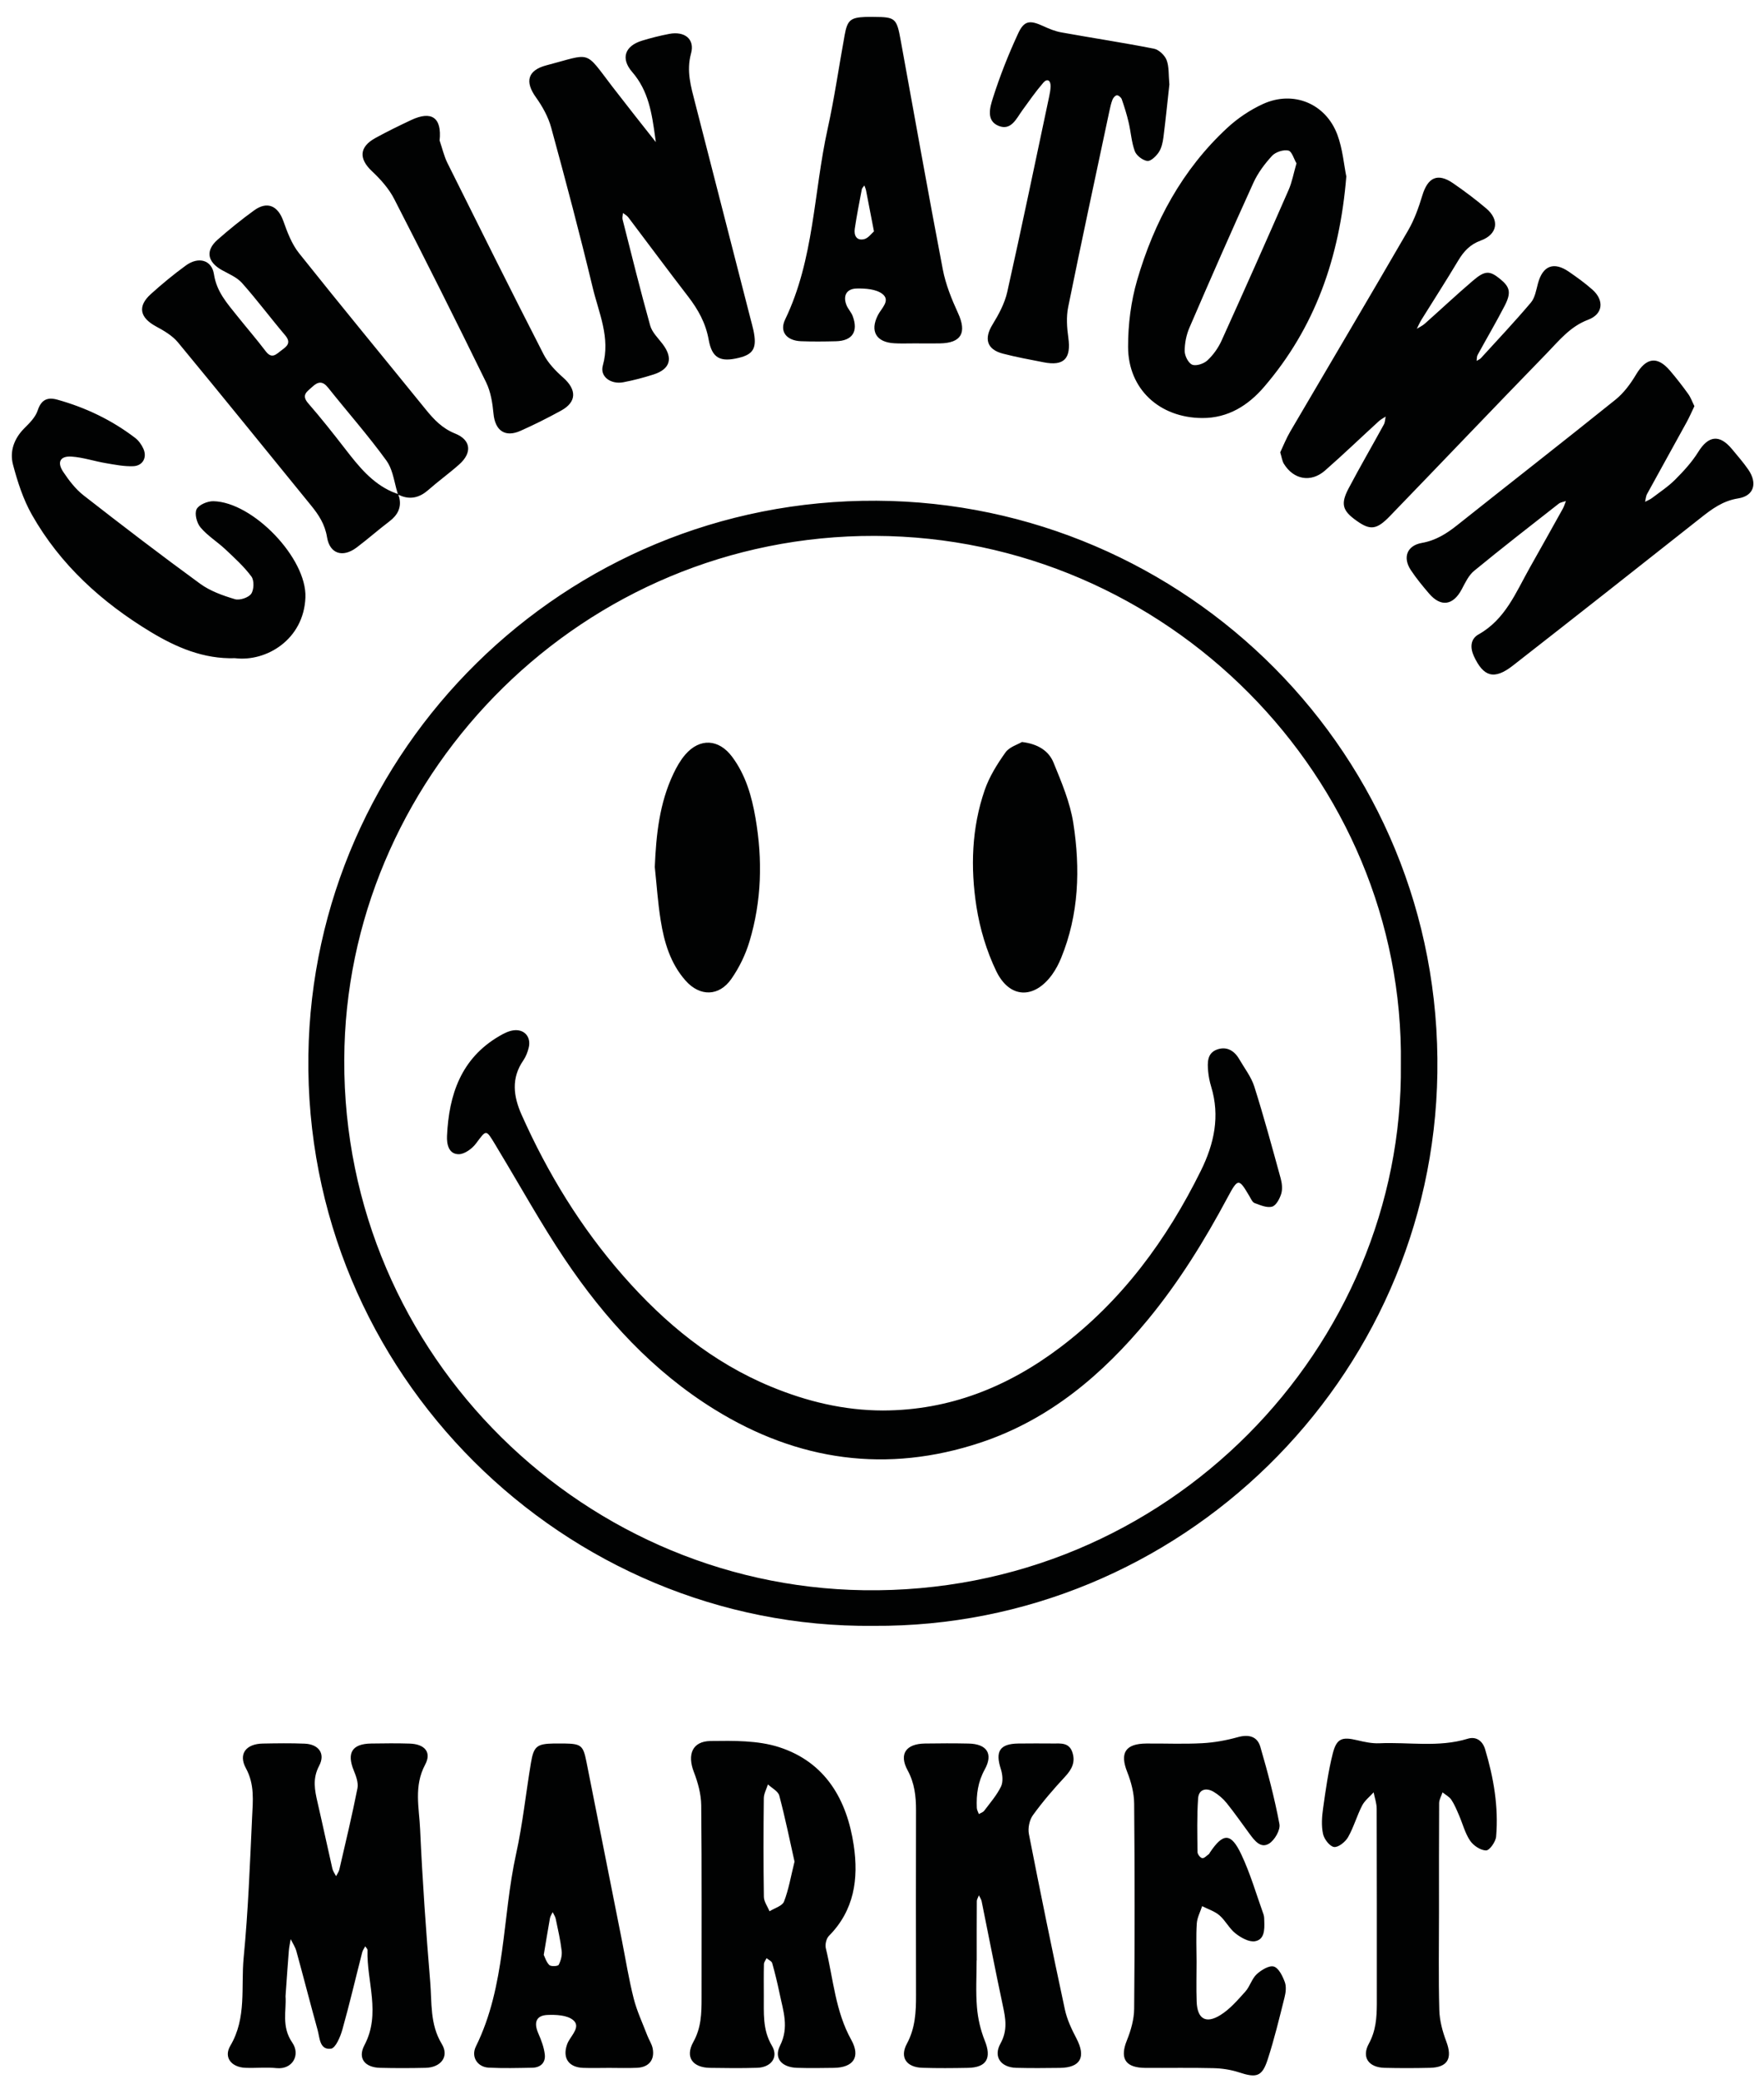 <?xml version="1.0" encoding="UTF-8"?>
<svg width="56px" height="66px" viewBox="0 0 56 66" version="1.1" xmlns="http://www.w3.org/2000/svg" xmlns:xlink="http://www.w3.org/1999/xlink">
    <!-- Generator: Sketch 63.1 (92452) - https://sketch.com -->
    <title>chinatownmarket</title>
    <desc>Created with Sketch.</desc>
    <g id="MSCHFX" stroke="none" stroke-width="1" fill="none" fill-rule="evenodd">
        <g id="Desktop-|-Launch-State" transform="translate(-1076, -380)" fill="#010202">
            <g id="HOMEPAGE" transform="translate(161, 52)">
                <g id="SHIRT-PIECE-MODAL" transform="translate(538, 56)">
                    <g id="BrandLogos" transform="translate(375.7, 19.55)">
                        <path d="M41.31,307.894 C41.546,308.703 41.761,309.52 41.917,310.347 C41.953,310.535 41.764,310.863 41.584,310.971 C41.317,311.132 41.122,310.867 40.965,310.654 C40.725,310.329 40.494,309.995 40.24,309.68 C40.127,309.54 39.982,309.416 39.827,309.324 C39.589,309.183 39.355,309.246 39.335,309.534 C39.296,310.1 39.309,310.671 39.317,311.24 C39.317,311.308 39.406,311.421 39.467,311.43 C39.53,311.44 39.609,311.349 39.679,311.3 C39.693,311.29 39.698,311.269 39.709,311.253 C40.131,310.624 40.377,310.616 40.705,311.309 C40.994,311.92 41.183,312.578 41.412,313.217 C41.436,313.284 41.433,313.363 41.436,313.436 C41.445,313.701 41.444,314.017 41.139,314.068 C40.95,314.099 40.695,313.955 40.524,313.821 C40.325,313.666 40.206,313.413 40.013,313.246 C39.86,313.115 39.649,313.049 39.463,312.954 C39.404,313.138 39.305,313.318 39.293,313.504 C39.267,313.907 39.285,314.313 39.286,314.718 C39.286,315.141 39.274,315.565 39.289,315.988 C39.31,316.53 39.578,316.699 40.04,316.413 C40.344,316.225 40.591,315.936 40.834,315.666 C40.98,315.505 41.038,315.261 41.194,315.116 C41.338,314.982 41.59,314.828 41.738,314.871 C41.894,314.917 42.018,315.175 42.088,315.365 C42.141,315.509 42.118,315.699 42.078,315.855 C41.913,316.515 41.753,317.178 41.543,317.824 C41.366,318.37 41.186,318.412 40.628,318.228 C40.37,318.144 40.089,318.102 39.817,318.096 C39.097,318.078 38.377,318.093 37.657,318.088 C37.06,318.083 36.869,317.823 37.035,317.319 L37.077,317.207 C37.203,316.894 37.302,316.545 37.305,316.212 C37.325,314.04 37.324,311.869 37.305,309.698 C37.302,309.363 37.21,309.013 37.086,308.699 C36.845,308.093 37.022,307.797 37.692,307.792 C38.282,307.787 38.874,307.814 39.463,307.782 C39.842,307.762 40.226,307.693 40.592,307.591 C40.94,307.493 41.213,307.564 41.31,307.894 Z M10.97,307.796 C11.413,307.813 11.638,308.109 11.432,308.498 C11.215,308.907 11.291,309.272 11.382,309.667 C11.544,310.365 11.692,311.067 11.852,311.764 C11.871,311.848 11.929,311.923 11.969,312.002 C12.004,311.933 12.055,311.867 12.072,311.794 C12.271,310.934 12.477,310.076 12.648,309.212 C12.682,309.037 12.603,308.825 12.531,308.648 C12.302,308.087 12.479,307.8 13.085,307.792 C13.491,307.786 13.898,307.781 14.303,307.794 C14.776,307.808 15.011,308.062 14.797,308.462 C14.432,309.145 14.607,309.834 14.637,310.514 C14.71,312.128 14.823,313.74 14.957,315.35 C15.013,316.015 14.943,316.698 15.325,317.328 C15.568,317.73 15.296,318.076 14.808,318.086 C14.328,318.097 13.848,318.098 13.368,318.086 C12.886,318.075 12.647,317.788 12.869,317.367 C13.401,316.361 12.937,315.353 12.967,314.35 C12.968,314.31 12.92,314.27 12.895,314.229 C12.862,314.293 12.816,314.352 12.799,314.419 C12.589,315.238 12.397,316.062 12.168,316.876 C12.104,317.103 11.954,317.458 11.808,317.478 C11.445,317.526 11.452,317.136 11.383,316.885 C11.152,316.053 10.938,315.216 10.709,314.383 C10.672,314.25 10.59,314.128 10.528,314.001 C10.508,314.125 10.479,314.248 10.469,314.373 C10.432,314.83 10.402,315.288 10.364,315.815 C10.397,316.261 10.227,316.775 10.578,317.284 C10.844,317.669 10.593,318.145 10.08,318.095 C9.752,318.062 9.416,318.099 9.085,318.085 C8.646,318.066 8.393,317.754 8.612,317.385 C9.138,316.496 8.945,315.521 9.035,314.588 C9.179,313.109 9.234,311.621 9.303,310.135 C9.328,309.612 9.388,309.093 9.107,308.577 C8.858,308.121 9.112,307.803 9.641,307.793 C10.084,307.785 10.527,307.778 10.97,307.796 Z M26.038,307.909 C27.506,308.385 28.189,309.575 28.404,311.031 C28.56,312.083 28.42,313.086 27.615,313.898 C27.532,313.982 27.488,314.172 27.517,314.291 C27.755,315.269 27.818,316.288 28.325,317.199 C28.628,317.745 28.388,318.079 27.769,318.087 C27.381,318.093 26.993,318.098 26.606,318.086 C26.123,318.072 25.859,317.789 26.063,317.382 C26.357,316.798 26.162,316.275 26.049,315.727 C25.982,315.403 25.904,315.081 25.814,314.762 C25.796,314.699 25.698,314.658 25.636,314.606 C25.606,314.668 25.554,314.729 25.552,314.792 C25.543,315.123 25.548,315.453 25.548,315.785 C25.554,316.33 25.498,316.867 25.807,317.387 C26.024,317.755 25.776,318.072 25.338,318.085 C24.84,318.1 24.341,318.095 23.843,318.087 C23.287,318.079 23.041,317.748 23.311,317.264 C23.562,316.813 23.572,316.358 23.572,315.88 C23.57,313.838 23.582,311.795 23.561,309.753 C23.557,309.4 23.457,309.032 23.328,308.698 C23.113,308.142 23.275,307.721 23.855,307.712 C24.585,307.703 25.359,307.689 26.038,307.909 Z M32.048,307.793 C32.627,307.804 32.838,308.114 32.562,308.615 C32.345,309.009 32.291,309.409 32.31,309.837 C32.313,309.902 32.352,309.966 32.375,310.031 C32.432,309.997 32.508,309.975 32.545,309.925 C32.733,309.675 32.945,309.433 33.079,309.155 C33.151,309.004 33.127,308.772 33.072,308.601 C32.89,308.038 33.039,307.801 33.627,307.792 C33.996,307.786 34.365,307.79 34.735,307.791 C34.974,307.791 35.231,307.758 35.338,308.055 C35.452,308.373 35.33,308.61 35.109,308.847 C34.748,309.235 34.4,309.639 34.09,310.068 C33.979,310.221 33.927,310.479 33.964,310.668 C34.328,312.527 34.708,314.382 35.106,316.235 C35.174,316.552 35.319,316.859 35.471,317.149 C35.782,317.743 35.606,318.079 34.948,318.088 C34.486,318.094 34.024,318.098 33.563,318.086 C33.075,318.074 32.826,317.738 33.061,317.315 C33.295,316.893 33.223,316.515 33.133,316.097 C32.898,315 32.687,313.898 32.463,312.798 C32.449,312.733 32.406,312.673 32.376,312.611 L32.322,312.735 C32.315,312.756 32.31,312.777 32.31,312.797 C32.305,313.424 32.307,314.05 32.307,314.675 L32.304,314.675 C32.304,315.172 32.273,315.672 32.315,316.166 C32.344,316.521 32.428,316.886 32.561,317.218 C32.786,317.776 32.625,318.077 32.025,318.087 C31.545,318.096 31.064,318.1 30.585,318.085 C30.08,318.071 29.854,317.758 30.09,317.321 C30.358,316.822 30.382,316.309 30.38,315.772 C30.375,313.821 30.376,311.869 30.38,309.918 C30.381,309.472 30.336,309.053 30.113,308.642 C29.832,308.125 30.061,307.801 30.663,307.792 C31.125,307.785 31.587,307.783 32.048,307.793 Z M48.446,307.973 C48.717,308.878 48.877,309.801 48.796,310.746 C48.782,310.91 48.588,311.186 48.478,311.185 C48.304,311.185 48.075,311.032 47.969,310.875 C47.808,310.636 47.735,310.339 47.618,310.069 C47.545,309.9 47.475,309.727 47.374,309.576 C47.309,309.48 47.19,309.419 47.095,309.343 C47.058,309.455 46.988,309.568 46.987,309.68 C46.979,310.839 46.982,311.998 46.982,313.158 C46.982,314.188 46.964,315.219 46.992,316.249 C47.001,316.584 47.093,316.929 47.213,317.246 C47.417,317.785 47.262,318.074 46.691,318.086 C46.211,318.097 45.731,318.098 45.251,318.086 C44.753,318.073 44.517,317.755 44.755,317.32 C44.98,316.909 45.006,316.492 45.009,316.062 L45.009,315.877 C45.008,313.872 45.011,311.867 45.004,309.861 C45.004,309.688 44.941,309.515 44.907,309.342 C44.782,309.481 44.624,309.602 44.542,309.761 C44.374,310.088 44.275,310.45 44.094,310.767 C44.009,310.916 43.785,311.095 43.65,311.076 C43.512,311.056 43.336,310.826 43.301,310.662 C43.245,310.402 43.265,310.116 43.303,309.848 C43.385,309.266 43.466,308.681 43.609,308.113 C43.731,307.628 43.905,307.573 44.385,307.687 C44.615,307.742 44.856,307.794 45.089,307.784 C46.024,307.742 46.969,307.923 47.894,307.64 C48.16,307.558 48.367,307.707 48.446,307.973 Z M19.215,307.791 C19.746,307.8 19.814,307.851 19.916,308.366 C20.294,310.259 20.668,312.153 21.044,314.047 C21.165,314.66 21.263,315.279 21.417,315.884 C21.519,316.287 21.701,316.67 21.85,317.061 C21.903,317.198 21.99,317.325 22.019,317.465 C22.092,317.83 21.902,318.067 21.524,318.085 C21.229,318.099 20.933,318.088 20.638,318.088 C20.362,318.088 20.084,318.097 19.808,318.087 C19.351,318.069 19.152,317.772 19.301,317.347 C19.313,317.313 19.328,317.278 19.346,317.246 C19.465,317.028 19.738,316.766 19.491,316.567 C19.299,316.411 18.948,316.396 18.672,316.408 C18.316,316.426 18.24,316.654 18.391,316.996 C18.483,317.207 18.569,317.434 18.595,317.66 C18.625,317.918 18.464,318.078 18.197,318.083 C17.735,318.091 17.273,318.104 16.813,318.08 C16.461,318.062 16.243,317.741 16.409,317.405 C17.361,315.474 17.237,313.323 17.685,311.291 C17.894,310.341 17.994,309.368 18.155,308.407 C18.243,307.877 18.346,307.801 18.883,307.791 C18.994,307.789 19.105,307.789 19.215,307.791 Z M18.845,313.144 C18.816,313.207 18.772,313.268 18.759,313.334 C18.695,313.692 18.638,314.05 18.562,314.5 C18.596,314.568 18.639,314.724 18.738,314.823 C18.79,314.875 19.012,314.863 19.036,314.816 C19.104,314.686 19.148,314.519 19.131,314.374 C19.091,314.032 19.013,313.695 18.942,313.357 C18.927,313.282 18.878,313.215 18.845,313.144 Z M25.679,309.09 C25.634,309.235 25.55,309.381 25.548,309.527 C25.536,310.571 25.534,311.614 25.55,312.658 C25.552,312.811 25.667,312.964 25.73,313.117 C25.889,313.016 26.135,312.949 26.189,312.809 C26.339,312.423 26.407,312.006 26.523,311.54 C26.371,310.861 26.226,310.148 26.039,309.445 C26.002,309.305 25.804,309.207 25.679,309.09 Z M29.13,268.344 C38.926,268.398 47.082,276.397 46.931,286.509 C46.786,296.27 38.725,304.119 29.03,304.057 C19.261,304.156 10.946,296.081 11.09,285.94 C11.227,276.282 19.179,268.289 29.13,268.344 Z M29.076,269.46 C19.799,269.433 12.493,276.927 12.236,285.659 C11.959,295.106 19.542,302.792 28.724,302.926 C38.408,303.068 45.867,295.165 45.772,286.232 C45.896,277.137 38.337,269.488 29.076,269.46 Z M18.085,285.703 C18.051,285.844 17.995,285.989 17.914,286.108 C17.521,286.675 17.6,287.253 17.859,287.835 C18.688,289.695 19.741,291.416 21.089,292.952 C22.405,294.451 23.915,295.695 25.779,296.465 C26.913,296.934 28.091,297.219 29.329,297.221 C31.443,297.217 33.296,296.472 34.958,295.217 C36.924,293.731 38.339,291.802 39.423,289.61 C39.846,288.753 40.035,287.881 39.75,286.943 C39.702,286.785 39.669,286.62 39.654,286.457 C39.629,286.176 39.619,285.87 39.949,285.759 C40.251,285.658 40.489,285.804 40.643,286.073 C40.809,286.359 41.022,286.632 41.12,286.941 C41.424,287.902 41.688,288.876 41.955,289.848 C41.998,290.004 42.019,290.189 41.975,290.338 C41.927,290.497 41.813,290.714 41.684,290.751 C41.521,290.797 41.308,290.703 41.129,290.637 C41.057,290.61 41.012,290.5 40.966,290.422 C40.629,289.851 40.604,289.836 40.271,290.459 C39.54,291.826 38.73,293.138 37.742,294.337 C36.299,296.085 34.61,297.516 32.422,298.242 C29.454,299.225 26.634,298.825 23.989,297.191 C22.026,295.977 20.5,294.308 19.227,292.413 C18.479,291.299 17.829,290.12 17.135,288.971 C17.097,288.908 17.06,288.844 17.022,288.781 C16.723,288.288 16.743,288.303 16.415,288.741 C16.291,288.908 16.05,289.087 15.863,289.086 C15.543,289.086 15.479,288.768 15.491,288.506 C15.551,287.196 15.936,286.045 17.152,285.336 C17.292,285.254 17.448,285.173 17.605,285.154 C17.949,285.11 18.167,285.367 18.085,285.703 Z M33.743,276.002 C34.255,276.063 34.594,276.287 34.745,276.655 C35,277.279 35.272,277.921 35.374,278.579 C35.598,280.025 35.554,281.471 34.987,282.857 C34.912,283.042 34.816,283.225 34.699,283.387 C34.13,284.171 33.348,284.151 32.925,283.271 C32.62,282.636 32.408,281.929 32.299,281.232 C32.105,279.988 32.145,278.73 32.561,277.525 C32.708,277.101 32.958,276.701 33.22,276.333 C33.344,276.159 33.607,276.083 33.743,276.002 Z M24.544,276.474 C24.973,277.05 25.164,277.72 25.284,278.414 C25.512,279.737 25.48,281.051 25.092,282.337 C24.967,282.753 24.767,283.164 24.519,283.52 C24.129,284.081 23.52,284.09 23.065,283.577 C22.584,283.034 22.384,282.36 22.274,281.664 C22.184,281.104 22.147,280.534 22.087,279.969 C22.13,278.945 22.234,277.944 22.679,277.008 C22.78,276.794 22.901,276.581 23.054,276.403 C23.515,275.869 24.12,275.903 24.544,276.474 Z M54.314,264.213 C54.517,264.45 54.71,264.699 54.892,264.952 C54.976,265.068 55.024,265.208 55.091,265.342 C55.002,265.527 54.93,265.696 54.842,265.855 C54.426,266.614 54.004,267.369 53.589,268.128 C53.549,268.201 53.545,268.294 53.525,268.378 C53.6,268.338 53.682,268.307 53.748,268.256 C53.998,268.066 54.263,267.892 54.483,267.671 C54.749,267.404 55.011,267.119 55.209,266.801 C55.533,266.276 55.886,266.226 56.283,266.704 C56.459,266.917 56.642,267.125 56.799,267.352 C57.1,267.787 56.984,268.19 56.481,268.27 C55.99,268.347 55.641,268.61 55.278,268.898 C53.298,270.464 51.315,272.026 49.325,273.579 C48.736,274.038 48.394,273.938 48.088,273.273 C47.964,273 47.983,272.73 48.238,272.587 C49.088,272.111 49.422,271.256 49.861,270.476 C50.214,269.851 50.564,269.224 50.913,268.597 C50.955,268.521 50.979,268.435 51.011,268.354 C50.934,268.381 50.843,268.391 50.782,268.439 C49.883,269.143 48.98,269.844 48.098,270.569 C47.923,270.712 47.815,270.947 47.705,271.154 C47.432,271.669 47.042,271.728 46.667,271.29 C46.463,271.052 46.263,270.809 46.091,270.55 C45.822,270.148 45.963,269.767 46.439,269.683 C46.88,269.605 47.221,269.39 47.558,269.122 C49.231,267.791 50.917,266.478 52.583,265.138 C52.846,264.927 53.062,264.635 53.236,264.343 C53.557,263.802 53.909,263.74 54.314,264.213 Z M3.124,265.137 C4.02,265.387 4.847,265.782 5.587,266.347 C5.7,266.432 5.794,266.564 5.852,266.694 C5.976,266.971 5.834,267.236 5.529,267.248 C5.24,267.259 4.946,267.2 4.657,267.151 C4.295,267.09 3.939,266.969 3.576,266.943 C3.21,266.917 3.101,267.12 3.308,267.429 C3.49,267.702 3.7,267.976 3.956,268.176 C5.175,269.127 6.404,270.068 7.654,270.979 C7.972,271.211 8.372,271.354 8.755,271.468 C8.904,271.514 9.183,271.423 9.273,271.3 C9.364,271.173 9.373,270.874 9.282,270.751 C9.047,270.433 8.744,270.159 8.452,269.884 C8.197,269.645 7.889,269.457 7.667,269.193 C7.548,269.054 7.47,268.76 7.54,268.615 C7.609,268.473 7.889,268.355 8.074,268.359 C9.331,268.385 11.044,270.171 10.996,271.413 C10.945,272.748 9.757,273.464 8.761,273.342 C7.763,273.374 6.894,272.997 6.088,272.511 C4.537,271.574 3.213,270.378 2.312,268.787 C2.036,268.299 1.857,267.744 1.713,267.199 C1.601,266.776 1.746,266.37 2.075,266.041 C2.241,265.876 2.427,265.691 2.496,265.479 C2.61,265.131 2.811,265.049 3.124,265.137 Z M10.295,259.466 C10.421,259.821 10.561,260.195 10.792,260.485 C12.121,262.154 13.48,263.799 14.823,265.456 C15.08,265.772 15.342,266.048 15.745,266.21 C16.256,266.414 16.295,266.822 15.877,267.193 C15.561,267.474 15.215,267.722 14.898,268.002 C14.634,268.234 14.358,268.309 14.051,268.197 L13.947,268.152 L13.978,268.253 C14.046,268.558 13.928,268.798 13.66,269.001 C13.308,269.268 12.976,269.562 12.623,269.828 C12.184,270.159 11.769,270.033 11.682,269.502 C11.616,269.093 11.418,268.791 11.171,268.489 C9.764,266.764 8.367,265.032 6.949,263.317 C6.771,263.102 6.503,262.946 6.251,262.81 C5.736,262.531 5.659,262.172 6.089,261.784 C6.444,261.463 6.814,261.158 7.2,260.877 C7.6,260.585 8.024,260.699 8.093,261.158 C8.177,261.713 8.515,262.083 8.834,262.483 C9.132,262.856 9.446,263.218 9.735,263.599 C9.933,263.86 10.071,263.693 10.234,263.571 C10.409,263.442 10.555,263.333 10.353,263.093 C9.889,262.546 9.46,261.969 8.984,261.434 C8.822,261.251 8.566,261.146 8.344,261.023 C7.881,260.764 7.816,260.402 8.207,260.059 C8.58,259.731 8.968,259.417 9.37,259.126 C9.786,258.826 10.122,258.981 10.295,259.466 Z M47.425,258.263 C47.789,258.513 48.144,258.78 48.481,259.065 C48.913,259.429 48.846,259.889 48.309,260.085 C47.964,260.211 47.768,260.429 47.592,260.722 C47.214,261.354 46.815,261.973 46.426,262.598 C46.369,262.69 46.327,262.79 46.278,262.886 C46.363,262.833 46.458,262.79 46.532,262.724 C47.041,262.272 47.538,261.805 48.055,261.363 C48.44,261.032 48.59,261.035 48.919,261.302 C49.24,261.563 49.283,261.741 49.06,262.17 C48.789,262.693 48.49,263.201 48.208,263.717 C48.179,263.77 48.186,263.842 48.177,263.905 C48.223,263.876 48.278,263.856 48.313,263.818 C48.846,263.234 49.389,262.658 49.9,262.054 C50.03,261.9 50.067,261.658 50.123,261.451 C50.273,260.886 50.622,260.743 51.104,261.074 C51.361,261.251 51.617,261.435 51.851,261.642 C52.234,261.981 52.195,262.42 51.717,262.599 C51.143,262.815 50.793,263.264 50.401,263.667 C48.732,265.383 47.082,267.117 45.418,268.838 C44.999,269.271 44.795,269.285 44.367,268.98 C43.918,268.663 43.851,268.45 44.112,267.954 C44.472,267.271 44.861,266.602 45.232,265.924 C45.272,265.852 45.271,265.758 45.289,265.673 C45.217,265.721 45.137,265.761 45.074,265.818 C44.503,266.34 43.946,266.876 43.365,267.385 C42.917,267.777 42.368,267.677 42.057,267.17 C42.003,267.08 41.99,266.965 41.942,266.808 C42.038,266.605 42.132,266.367 42.26,266.148 C43.506,264.02 44.765,261.9 46.001,259.766 C46.2,259.423 46.338,259.036 46.453,258.655 C46.627,258.08 46.938,257.931 47.425,258.263 Z M11.215,264.728 C11.057,264.876 10.849,264.982 11.085,265.252 C11.494,265.722 11.881,266.212 12.262,266.704 C12.681,267.246 13.105,267.777 13.745,268.059 L13.929,268.131 L13.881,267.961 C13.8,267.647 13.745,267.316 13.568,267.071 C12.988,266.271 12.33,265.527 11.714,264.753 C11.542,264.538 11.395,264.559 11.215,264.728 Z M15.256,256.911 C15.338,257.149 15.394,257.4 15.504,257.624 C16.512,259.649 17.521,261.675 18.553,263.689 C18.696,263.971 18.935,264.219 19.175,264.432 C19.612,264.817 19.613,265.208 19.115,265.482 C18.695,265.713 18.266,265.928 17.829,266.123 C17.33,266.346 17.016,266.117 16.966,265.575 C16.935,265.24 16.878,264.885 16.733,264.587 C15.779,262.637 14.807,260.696 13.814,258.765 C13.645,258.435 13.379,258.139 13.105,257.881 C12.689,257.49 12.701,257.116 13.213,256.833 C13.584,256.628 13.966,256.443 14.349,256.262 C14.998,255.956 15.331,256.176 15.256,256.911 Z M43.755,256.723 C43.925,257.178 43.964,257.682 44.04,258.051 C43.83,260.634 43.043,262.855 41.427,264.734 C40.931,265.31 40.294,265.725 39.461,265.719 C38.115,265.71 37.115,264.807 37.112,263.46 C37.111,262.754 37.202,262.022 37.399,261.345 C37.936,259.499 38.829,257.835 40.26,256.51 C40.591,256.203 40.988,255.937 41.399,255.749 C42.359,255.313 43.385,255.735 43.755,256.723 Z M23.238,254.145 C23.084,254.705 23.235,255.2 23.366,255.713 C23.95,257.994 24.537,260.276 25.123,262.557 C25.155,262.682 25.191,262.806 25.218,262.932 C25.335,263.49 25.227,263.693 24.756,263.808 C24.165,263.952 23.904,263.82 23.798,263.234 C23.704,262.706 23.463,262.274 23.143,261.859 C22.502,261.028 21.878,260.184 21.244,259.346 C21.203,259.291 21.134,259.256 21.077,259.211 C21.073,259.28 21.049,259.354 21.065,259.418 C21.35,260.542 21.629,261.668 21.941,262.784 C22.001,262.999 22.192,263.181 22.335,263.369 C22.675,263.817 22.581,264.165 22.049,264.336 C21.732,264.437 21.41,264.523 21.084,264.584 C20.694,264.657 20.338,264.406 20.437,264.054 C20.685,263.167 20.308,262.383 20.115,261.576 C19.707,259.877 19.259,258.186 18.798,256.501 C18.705,256.16 18.52,255.827 18.312,255.537 C17.956,255.04 18.05,254.679 18.651,254.522 C20.093,254.147 19.836,254.017 20.738,255.198 L21.433,256.09 L21.433,256.09 L22.12,256.961 L22.096,256.786 C21.995,256.058 21.891,255.336 21.37,254.736 C20.995,254.303 21.138,253.906 21.685,253.74 C21.966,253.654 22.254,253.582 22.544,253.526 C23.032,253.432 23.364,253.689 23.238,254.145 Z M41.684,257.395 C41.45,257.649 41.232,257.94 41.09,258.253 C40.397,259.776 39.725,261.309 39.062,262.846 C38.962,263.077 38.908,263.344 38.909,263.595 C38.91,263.746 39.026,263.977 39.149,264.026 C39.276,264.076 39.517,263.995 39.631,263.889 C39.815,263.718 39.973,263.496 40.078,263.266 C40.799,261.674 41.508,260.078 42.209,258.477 C42.318,258.228 42.366,257.952 42.458,257.635 C42.378,257.5 42.314,257.255 42.2,257.229 C42.044,257.194 41.795,257.275 41.684,257.395 Z M34.429,253.283 C34.611,253.367 34.803,253.445 34.998,253.479 C35.977,253.656 36.96,253.804 37.935,253.996 C38.09,254.027 38.276,254.204 38.335,254.356 C38.417,254.57 38.394,254.825 38.423,255.133 C38.366,255.651 38.307,256.236 38.233,256.818 C38.212,256.98 38.172,257.155 38.084,257.286 C38.001,257.41 37.831,257.574 37.721,257.559 C37.574,257.538 37.378,257.389 37.326,257.25 C37.219,256.961 37.202,256.64 37.13,256.336 C37.072,256.087 36.995,255.841 36.911,255.599 C36.891,255.543 36.809,255.473 36.759,255.475 C36.709,255.476 36.64,255.553 36.618,255.611 C36.571,255.73 36.544,255.857 36.517,255.983 C36.078,258.052 35.631,260.121 35.211,262.194 C35.147,262.506 35.17,262.848 35.215,263.167 C35.308,263.829 35.081,264.077 34.433,263.95 C33.999,263.865 33.562,263.786 33.134,263.674 C32.625,263.54 32.534,263.197 32.808,262.753 C33.005,262.432 33.194,262.081 33.276,261.719 C33.738,259.655 34.168,257.583 34.607,255.514 C34.63,255.406 34.65,255.296 34.652,255.187 C34.655,254.997 34.543,254.933 34.421,255.075 C34.181,255.352 33.972,255.654 33.756,255.951 C33.564,256.215 33.402,256.605 33.003,256.446 C32.597,256.283 32.729,255.851 32.819,255.567 C33.041,254.868 33.312,254.181 33.621,253.514 C33.814,253.095 33.997,253.084 34.429,253.283 Z M29.047,252.987 C29.725,252.991 29.766,253.028 29.893,253.727 C30.336,256.152 30.766,258.58 31.23,261.001 C31.321,261.477 31.51,261.945 31.714,262.389 C31.999,263.01 31.82,263.34 31.133,263.35 C30.911,263.353 30.689,263.351 30.468,263.351 L30.468,263.349 L29.95,263.353 C29.864,263.353 29.778,263.351 29.692,263.346 C29.116,263.316 28.91,262.962 29.17,262.453 C29.282,262.234 29.577,261.99 29.315,261.782 C29.116,261.626 28.773,261.602 28.495,261.608 C28.165,261.615 28.052,261.848 28.178,262.148 C28.228,262.265 28.325,262.363 28.369,262.482 C28.555,262.975 28.358,263.27 27.836,263.282 C27.467,263.291 27.097,263.295 26.728,263.281 C26.277,263.263 26.037,262.982 26.225,262.591 C27.147,260.677 27.128,258.56 27.573,256.545 C27.791,255.558 27.933,254.555 28.115,253.56 C28.201,253.089 28.301,253.008 28.77,252.988 C28.862,252.984 28.955,252.986 29.047,252.987 Z M28.74,258.337 C28.712,258.378 28.668,258.416 28.659,258.46 C28.58,258.875 28.498,259.29 28.436,259.707 C28.404,259.918 28.489,260.1 28.735,260.041 C28.864,260.009 28.965,259.862 29.045,259.795 C28.946,259.285 28.871,258.888 28.793,258.492 C28.782,258.439 28.758,258.388 28.74,258.337 Z" id="chinatownmarket"></path>
                    </g>
                </g>
            </g>
        </g>
    </g>
</svg>